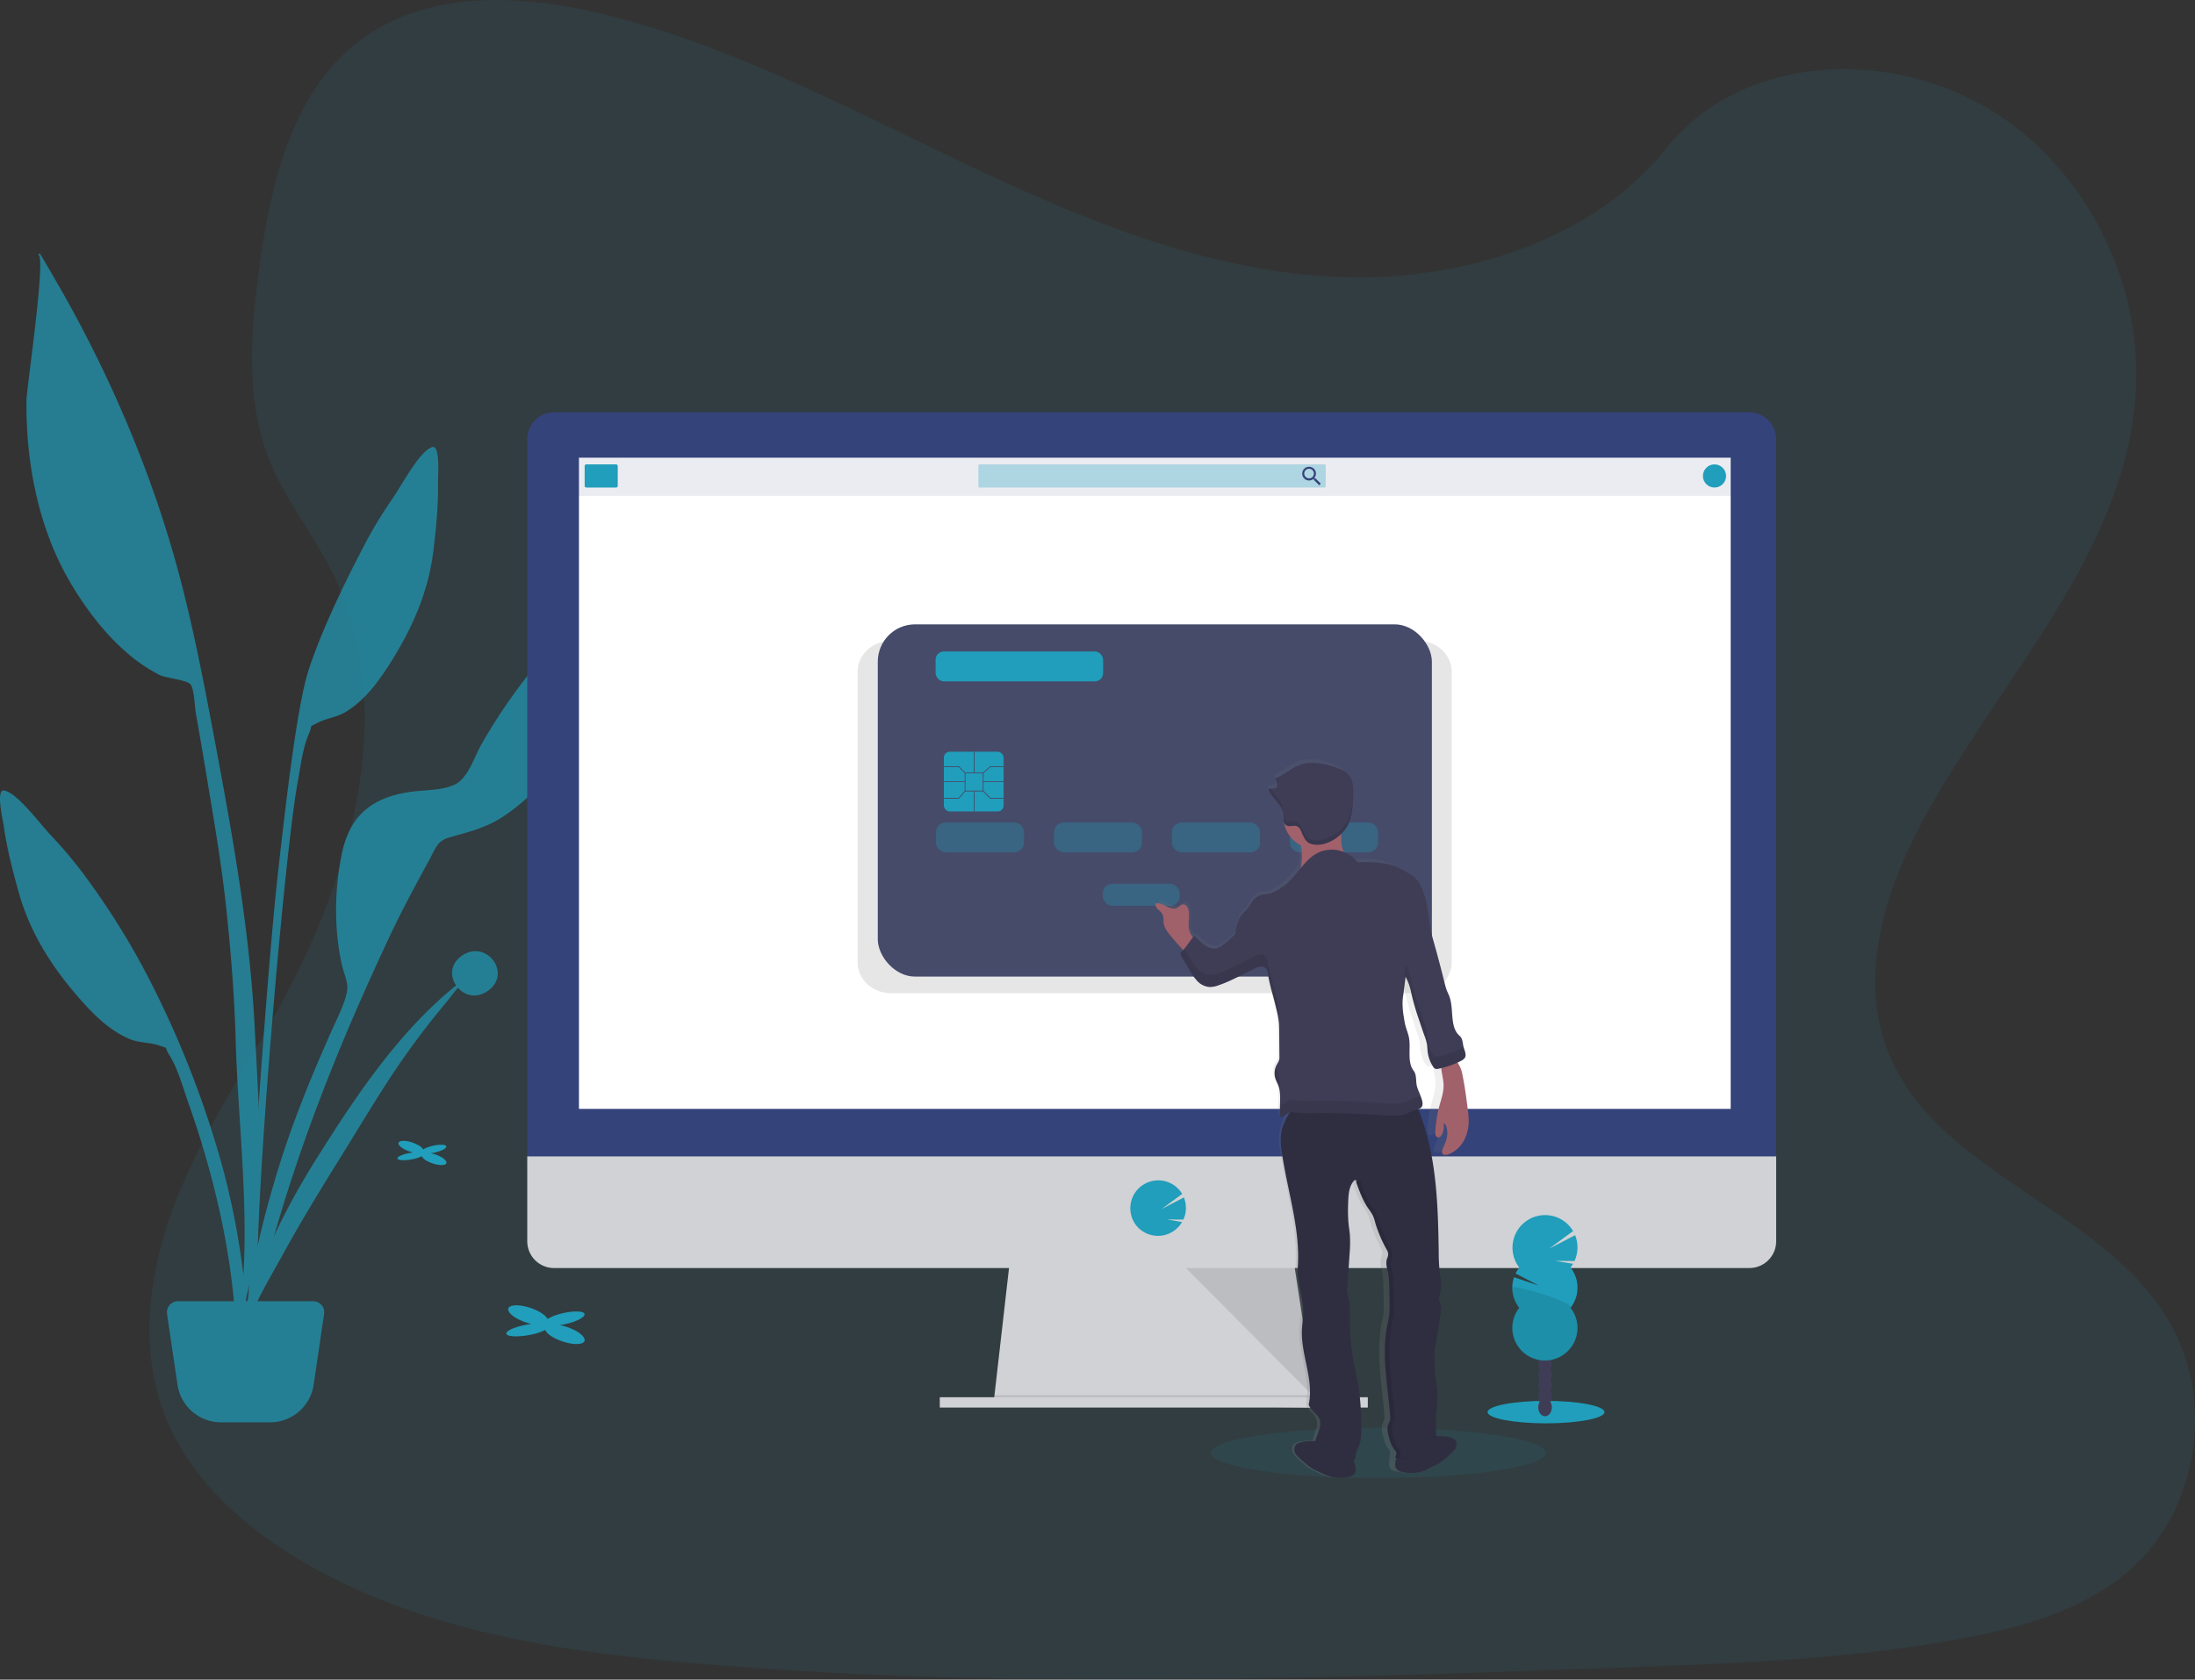 <svg xmlns="http://www.w3.org/2000/svg" width="1098.505" height="840.848"><rect width="100%" height="100%" fill="#333333" stroke="none"/><linearGradient id="a" x1=".5" x2=".5" y1="1" gradientUnits="objectBoundingBox"><stop offset="0" stop-color="gray" stop-opacity=".251"/><stop offset=".54" stop-color="gray" stop-opacity=".122"/><stop offset="1" stop-color="gray" stop-opacity=".102"/></linearGradient><g fill="#209ebb" fill-rule="evenodd" opacity=".687"><path d="M196.44 249.58c4.64-6.6 13.23-23.38 19.75-25.74 4.2-1.52 2.98 14.2 3.03 17.2.2 11.6-.93 23.13-2.32 34.63-2.52 20.75-10.73 39.22-22 56.88-5.8 9.08-12.6 18.28-22.02 23.94-4.34 2.61-9.56 3.05-13.84 5.3-4.99 2.62-2.27.5-4.52 5.7-3.12 7.22-4.12 16.53-5.56 24.22-6.63 35.34-22.68 222.16-19.9 258.11.25 3.19-4.2 3.95-4.42.06-1.18-20.63 9.02-163.45 14.17-210.16s10.36-87.97 15.58-104.13c6.33-19.6 17.78-43.18 27.3-61.46a217.4 217.4 0 0114.75-24.55z"/><path d="M230.83 478.67c12.05-8.85 25.1 7.85 14.19 16.7-6.03 4.89-12.33 3.15-15.88-.93-2.3 2.8-4.46 5.74-6.54 8.22a408.7 408.7 0 00-17.98 23.22c-11.84 16.44-22 33.82-32.6 50.88-10.48 16.84-20.87 33.76-30.36 51.03-8.04 14.62-18.76 31.83-21.52 47.87 4.18-34.01 20.03-66.7 38.91-96.68 18.73-29.73 40.21-62.2 69.2-85.67-2.95-4.34-3.03-10.53 2.58-14.65z"/><path d="M2.1 395.72c6.75 1.32 17.77 16.58 23.34 22.4a217.75 217.75 0 0118.25 21.98 371.87 371.87 0 0132.3 52.67 489.6 489.6 0 0135.92 93.52 385.75 385.75 0 0110.9 61.34c.4 3.88 4.47 33.82-1.4 34.63-5.28.73-3.65-22.74-3.9-25.93-2.88-36-11.5-71.04-23.5-104.97-2.6-7.4-5.03-16.45-9.2-23.1-3.01-4.8-.03-3.12-5.31-4.94-4.54-1.55-9.71-1.17-14.36-3.08-10.1-4.14-18.18-12.18-25.27-20.27-13.77-15.71-24.69-32.71-30.38-52.85-3.15-11.16-6.05-22.4-7.66-33.9-.42-2.98-4.07-18.35.28-17.5z"/><path d="M28.73 141.86c25.4 44.06 46.28 92.46 59.76 141.48 8.17 29.7 13.88 60.18 19.56 90.44 8.78 46.85 17.1 93.7 19.46 141.38 2.38 47.96 7.08 103.28-8.62 149.47 7.84-46.9.37-96.81-.95-144-.63-22.53-2.46-44.84-4.86-67.24-2.33-21.72-6.14-43.34-9.69-64.9q-2.59-15.74-5.39-31.45c-.55-3.13-.78-12.4-2.76-14.54s-12.18-3.02-15.38-4.6a82.53 82.53 0 01-17.85-12.45c-10.27-9.14-19.2-21.08-26.26-32.85-16.32-27.23-22.84-60.47-22.51-92.01.06-6.13 9.91-72.07 5.96-72.98q.35-.42.67-.87 4.5 7.52 8.86 15.12z"/><path d="M302.95 300.77c.39-.56 2.94-4.5 1.66-4.24 2.61-.52-3.6 4.33 2.92 1.36-3.1 2.92-1.31 6.72-1.27 10.65a95.4 95.4 0 01-2.2 18.97 130.09 130.09 0 01-8.84 28.67c-8.96 20.03-24.17 39.3-42.23 51.82-8.91 6.18-17.65 8.29-27.82 11.13-6.42 1.8-6.93 5.12-10.34 11.36-7.1 12.98-14.07 25.9-20.33 39.33a1352.02 1352.02 0 00-21.57 48.36c-23.05 54.92-41.82 111.82-51.67 170.7-.24-34.7 7.78-70.43 17.91-103.51 7.38-24.1 16.98-47.33 27.22-70.32 2.48-5.57 6.24-12.74 7.3-18.89.74-4.3-1.52-8.45-2.55-13-4.03-17.67-3.74-37.47-.2-55.25 3.9-19.6 15.17-28.69 34.25-31.46 6.98-1.02 15.84-.65 22.24-3.62 6.97-3.24 9.84-13.89 13.8-20.72a281.8 281.8 0 0137.82-51.44 122.66 122.66 0 0112.93-11.9c2.89-2.3 9-5.15 10.97-8z"/><path d="M89.05 651.41h67.7a5.51 5.51 0 015.45 6.32l-5.23 35.47a22.05 22.05 0 01-21.81 18.83h-24.52a22.05 22.05 0 01-21.8-18.83l-5.24-35.47a5.51 5.51 0 015.45-6.32z"/></g><path fill="#209ebb" d="M669.59 138.64c-65.63-2.8-128.14-28.8-187.83-57.24S362.95 21.42 298.9 6.35c-41.2-9.7-88.32-11.06-121.52 16.04-31.95 26.05-42.27 71.13-47.82 112.87-4.17 31.48-6.63 64.53 4.8 93.96 7.95 20.44 22.06 37.6 31.81 57.17 33.93 68.1 9.97 152.1-26.83 218.59-17.22 31.2-37.26 60.95-50.57 94.15s-19.47 71.25-7.83 105.13c11.55 33.58 39.06 58.79 68.85 76.52 60.53 36.04 131.85 46.35 201.4 52.19 153.97 12.92 308.75 7.32 463.12 1.72 57.13-2.09 114.5-4.18 170.71-15.02 31.2-6.03 63.42-15.58 86.07-38.65 28.76-29.3 35.9-78.87 16.61-115.59-32.3-61.57-121.69-76.85-144.28-142.97-12.44-36.38.34-76.9 18.4-110.7 38.78-72.38 103.78-135.88 107.2-218.63 2.36-56.82-28.89-113.74-77.2-140.62-50.64-28.22-120.85-24.64-158.21 22-38.47 48.12-106.07 66.6-164.02 64.13z" opacity=".1"/><ellipse cx="689.786" cy="727.316" fill="#209ebb" opacity=".1" rx="83.847" ry="12.575"/><path fill="#d0d2d5" d="M658.66 704.63l-161.44-2.07.48-4.14 7.8-68.3h141.78l10.43 68.3.8 5.18z"/><path d="M658.5 703.6h-80.56l-80.72-1.03.48-4.14h160z" opacity=".1"/><path fill="#d0d2d5" d="M470.32 699.46h214.21v5.17H470.32z"/><path fill="#34437A053" d="M888.9 219.9a13.47 13.47 0 00-13.4-13.54H277.27a13.48 13.48 0 00-13.4 13.54v362.63H888.9z"/><path fill="#d0d2d5" d="M263.87 578.9v42.47a13.4 13.4 0 0013.4 13.41H875.5a13.4 13.4 0 0013.4-13.4V578.9z"/><path fill="#fff" d="M289.74 229.13h576.4V555.1h-576.4z"/><path fill="#209ebb" d="M579.5 618.67a13.98 13.98 0 0010.99-5.33 13.84 13.84 0 001.08-1.6l-7.63-1.28 8.3.06a13.99 13.99 0 00.25-11.07l-11.11 5.77 10.26-7.53a13.97 13.97 0 10-23.1 15.64 13.98 13.98 0 0010.96 5.34z"/><path d="M593.46 634.78l64.4 64.68-9.88-64.68z" opacity=".1"/><path fill="#34437A053" d="M289.29 229.16H866.3v19.05H289.3z" opacity=".1"/><rect width="16.561" height="11.587" x="292.593" y="232.478" fill="#209ebb" rx=".78"/><rect width="173.855" height="11.587" x="489.632" y="232.478" fill="#209ebb" opacity=".3" rx=".58"/><path fill="#34437A053" d="M658.32 239.46h-.42l-.16-.12a3.57 3.57 0 00.83-2.26 3.43 3.43 0 10-3.42 3.45 3.62 3.62 0 002.25-.82l.15.12v.43l2.66 2.65.78-.8zm-3.17 0a2.4 2.4 0 112.38-2.38 2.37 2.37 0 01-2.38 2.38z"/><circle cx="858.033" cy="238.267" r="5.798" fill="#209ebb"/><path d="M709.95 320.83H445.76c-9.15 0-16.57 6.92-16.57 15.45v145.43c0 8.53 7.42 15.46 16.57 15.46h264.2c9.14 0 16.56-6.93 16.56-15.46V336.29c0-8.54-7.41-15.46-16.57-15.46z" opacity=".1"/><rect width="277.298" height="176.337" x="439.296" y="312.547" fill="#454b69" rx="18.67"/><g fill="#209ebb"><rect width="44.084" height="14.957" x="468.423" y="411.732" opacity=".3" rx="4.8"/><rect width="44.084" height="14.957" x="527.465" y="411.732" opacity=".3" rx="4.8"/><rect width="38.576" height="11.017" x="551.863" y="442.435" opacity=".3" rx="4.8"/><rect width="44.084" height="14.957" x="586.507" y="411.732" opacity=".3" rx="4.8"/><rect width="44.084" height="14.957" x="645.548" y="411.732" opacity=".3" rx="4.8"/><rect width="29.915" height="29.915" x="472.355" y="376.309" rx="2.95"/></g><g fill="#454b69"><path d="M492.23 396.19h-9.44v-9.44h9.44zm-9.06-.4h8.66v-8.65h-8.66z"/><path d="M487.31 376.3h.4v10.64h-.4zM487.31 395.99h.4v10.23h-.4zM472.36 391.07h10.62v.39h-10.62zM492.04 391.07h10.24v.39h-10.24zM482.85 387.08l-3.1-3.07h-7.4v-.4h7.57l3.2 3.19zM492.17 387.08l-.26-.29 3.6-3.18h6.76v.4h-6.61zM479.92 399.82h-7.57v-.4h7.4l3.09-3.56.3.26zM502.27 399.82h-6.77l-3.6-3.69.28-.28 3.49 3.57h6.6z"/></g><rect width="83.838" height="14.957" x="468.224" y="326.128" fill="#209ebb" rx="4.1"/><path fill="url(#a)" d="M743.16 658.1a53.75 53.75 0 00-.44-4.66c-.7-5.82-1.41-11.63-2.54-17.37a18.41 18.41 0 00-.9-3.28c-.42-1-.98-1.93-1.4-2.92a.51.51 0 000-.11c.52-.26 1.03-.5 1.54-.78a7.77 7.77 0 001.05-.64 2.97 2.97 0 00.83-.9c.9-1.6-.11-3.63-.58-5.45-.48-1.94-.38-4.28-1.8-5.59-5.12-4.53-2.58-13.77-5.14-20.25-.45-1.14-.96-2.25-1.35-3.4-.3-.91-.51-1.82-.73-2.73q-2.72-11.32-5.73-22.54c-2.1-7.76-1.88-15.84-4.53-23.41a25.18 25.18 0 00-1.94-4.53 12.16 12.16 0 00-3.52-3.8c-3.86-2.67-7.75-4.94-12.28-5.91s-9.42-.82-14.04-.8a14.88 14.88 0 00-6.56-5.12l-.08-.24a16.23 16.23 0 01-.85-2.83 19.35 19.35 0 01-.23-2.9c0-1.04-.04-2.1-.07-3.14l.25-.24a17.55 17.55 0 001.67-2.05 14.35 14.35 0 001.27-2.16 20.1 20.1 0 001.04-2.65 29.9 29.9 0 001.11-5.63c.25-2.23.32-4.53.38-6.76v-2.9a12.2 12.2 0 00-1.68-6.6c-1.64-2.44-4.45-3.62-7.16-4.6-5.43-1.88-11.4-3.12-16.78-1.1-4.26 1.61-7.67 5.13-11.88 6.91a5.23 5.23 0 01.26.5.54.54 0 010 .08c.07.16.14.31.19.48a5.95 5.95 0 01.3 1.13 6.7 6.7 0 010 2.2 7.56 7.56 0 01-4.06.6 12.9 12.9 0 002.56 4.65c.37.47.76.9 1.13 1.4l.57.7a14.7 14.7 0 012.35 3.8 7.4 7.4 0 01.44 1.7c.17 1.15.13 2.47.28 3.62a5.51 5.51 0 00.37 1.44 15.18 15.18 0 008.05 11.3 33.34 33.34 0 010 10.82 2.8 2.8 0 01-.12.6c-2.47 3.1-4.83 6.39-7.87 8.82a28.62 28.62 0 01-4.4 2.84 12.1 12.1 0 01-2.92 1.2c-1.14.27-2.33.23-3.47.51a9.06 9.06 0 00-5.15 4.19 30.29 30.29 0 01-1.9 3.06c-.63.79-1.43 1.43-2.1 2.19-2.43 2.71-3.09 6.65-3.62 10.32a47.29 47.29 0 01-6.2 5.72 9.06 9.06 0 01-2.3 1.33c-2.13.72-4.48-.2-6.33-1.57s-3.31-3.2-5.1-4.6l-.47.7a3.78 3.78 0 01-.38-.43 9.06 9.06 0 01-1.5-3.46c-.64-3.34.59-6.92-.37-10.17-.35-1.18-1.2-2.4-2.38-2.37s-1.92 1.2-2.93 1.76c-1.63.9-3.62.08-5.24-.82s-3.45-1.9-5.21-1.36a3.7 3.7 0 001.35 3.08 8.22 8.22 0 012.19 2.65 11.99 11.99 0 01.3 3.43c.18 2.65 1.81 4.92 3.39 6.99q2.93 3.76 6.14 7.3a2.27 2.27 0 01-1.14.99 2.4 2.4 0 000 1.31 5.33 5.33 0 00.34.86c.2.43.46.84.68 1.23l3.18 5.6.52.9c.21.38.43.74.66 1.11a20.51 20.51 0 002.65 3.63 10.87 10.87 0 001.67 1.43 8.64 8.64 0 001.24.74 7.24 7.24 0 001.92.66 6 6 0 001 .13 6.67 6.67 0 001.04 0 13.88 13.88 0 003.06-.79c6.06-2.13 11.62-5.52 17.38-8.41a9.68 9.68 0 012.53-.98 4.15 4.15 0 01.9-.08 3.33 3.33 0 01.91.16 3.27 3.27 0 01.82.4 2.35 2.35 0 01.98 1.47c.18.91.34 1.75.5 2.62s.35 1.74.53 2.61c.36 1.73.75 3.46 1.2 5.17.24.91.48 1.87.72 2.81.58 2.3 1.15 4.62 1.67 6.94.17.73.32 1.46.46 2.19a33.5 33.5 0 01.58 3.9.34.34 0 010 .09c.1 1.14.1 2.27.11 3.41v3.58l.1 10.57c0 1.52-.82 2.47-1.46 3.84-.13.28-.25.57-.35.86a9.78 9.78 0 00-.3 1.12 2.56 2.56 0 01-.07.36 1.76 1.76 0 01-.06.42c-.05.14 0 .27-.04.4a1.18 1.18 0 000 .4v1.61c0 .11.06.36.09.54l.05.27c.07.26.13.52.22.79.18.54.4 1.07.64 1.6s.48 1.06.67 1.6a10.88 10.88 0 01.33 1.05 2.34 2.34 0 01.05.24c.08.28.14.56.2.85v.2c.05.31.1.63.13.91a.45.45 0 010 .1c0 .36.07.72.1 1.07a34.92 34.92 0 010 3.9l-.12 6.45v.2a1.13 1.13 0 00.13.58.7.7 0 00.6.33 2.3 2.3 0 001.27-.5l2.87-2.09h.18a28.11 28.11 0 00-4.45 12.2 38.96 38.96 0 00.56 8.63c2.65 19.03 8.9 38.23 7.59 57.43-.52 7.57 2.62 14.94 2.6 22.52 0 2.94-.5 5.86-.63 8.8-.55 12.6 5.88 25.36 3.26 37.68.91 3.07 4.34 4.7 5.31 7.74.82 2.58-.36 5.33-1.31 7.86a16 16 0 00-.79 2.71c-2.63 0-5.56.06-7.32.8a10.88 10.88 0 00-1.42.57c-1.62.97-1.73 3.63-.7 5.23s6.77 6.72 8.45 7.56l3.7 1.82a22.13 22.13 0 006.33 2.39 21.68 21.68 0 005.63-.11c1.44-.15 3.03-.4 3.97-1.57 1.31-1.66.64-4.37-.26-6.78a2.42 2.42 0 00.75-1.01 8.04 8.04 0 00.24-1.93 14.5 14.5 0 011.29-3.62c1.51-3.7 1.45-7.84 1.36-11.85a137.47 137.47 0 00-1.35-19.5c-.45-2.73-1.06-5.44-1.59-8.16a134.93 134.93 0 01-2.47-29.9 23.93 23.93 0 00-1-7.2 12.92 12.92 0 01-.24-4.1l1.08-16.58a66.6 66.6 0 00.16-10.15c-.16-1.81-.46-3.62-.64-5.44a82.7 82.7 0 01-.17-10.38c.1-3.72.27-7.72 2.4-10.7a1.67 1.67 0 011.02-.8c.43-.06.56.53.4.91.22.69.46 1.37.7 2.06.07.2.13.39.2.58.12.35.25.7.37 1.06s.19.49.27.73l.35.9a35.6 35.6 0 001.01 2.5c.13.28.22.52.34.78l.43.9a50.21 50.21 0 002.08 3.73c.62.9 1.29 1.82 1.82 2.78a9.2 9.2 0 01.5 1 24.4 24.4 0 011.2 3.85c.31 1.2.68 2.37 1.1 3.52s.9 2.3 1.34 3.42a111.7 111.7 0 003.18 6.63 4.61 4.61 0 01.34.9 4.19 4.19 0 01.1.47 4.14 4.14 0 010 .9 3.8 3.8 0 01-.07.57 4.23 4.23 0 01-.25.81c-1.11 2.55-.22 5.06.27 7.56a47.78 47.78 0 01.62 7.97c0 .9 0 1.82.08 2.66 0 1.1 0 2.2.06 3.3s0 2.38.07 3.56a31.01 31.01 0 01-.15 3.56 8.07 8.07 0 01-.17 1.24c-.2 1.22-.48 2.43-.72 3.62a72.06 72.06 0 00-1.25 14.5q0 2.93.19 5.86a185 185 0 00.43 5.9 562.12 562.12 0 00.89 8.83c.2 1.86.42 3.92.6 5.87s.37 3.9.5 5.83a4.88 4.88 0 01-.57 2.77 6.23 6.23 0 00-.46 1.05 5.65 5.65 0 00-.2.77 8.17 8.17 0 00-.1.9 10.32 10.32 0 00.1 1.9q.07.48.17.92c.13.62.3 1.25.46 1.86a18.78 18.78 0 001.81 4.9 7.24 7.24 0 00.6.9c.06.09.14.17.2.26a6.5 6.5 0 01.52.7 2.2 2.2 0 01.2.34 2.78 2.78 0 01.1 1.57c-.1.55-.29 1.09-.43 1.6l.47.06c-.66 2.1-.97 4.24.14 5.65.91 1.18 2.53 1.41 3.97 1.57a21.3 21.3 0 005.63.11 22.12 22.12 0 006.34-2.39l3.69-1.81c1.68-.84 7.43-5.93 8.45-7.57s.9-4.25-.7-5.22a10.22 10.22 0 00-1.42-.6c-1.63-.67-4.27-.73-6.73-.77-.13-.9-.2-1.9-.24-2.83a78.1 78.1 0 01.2-10.4c.2-2.45.53-4.9.5-7.35a91.4 91.4 0 00-1.03-9.79c-.36-3.26-.4-6.45-.45-9.67-.08-4.75 1.32-9.27 1.92-13.96l1.06-8.26a10.04 10.04 0 00.08-3.03c-.17-.9-.58-1.81-.76-2.72-.37-2.06.57-4.1.86-6.17.33-2.38-.18-4.8-.52-7.2a93.54 93.54 0 01-.62-11.37c-.33-23.38-1-47.28-8.9-69.15-.3-.9-.65-1.8-1-2.65a4.73 4.73 0 00.46-.15 3.18 3.18 0 00.7-.37 1.9 1.9 0 00.28-.2 2.1 2.1 0 00.53-.9 3.42 3.42 0 00.16-1.03 7.3 7.3 0 00-.26-1.8l-.1-.38a41.14 41.14 0 00-1.23-3.55 21.18 21.18 0 01-1.15-3.32c-.56-2.58 0-5.55-1.55-7.64-3.43-4.7-1-11.9-2.44-17.62-.47-1.81-1.16-3.63-1.6-5.44a41.58 41.58 0 01-.6-3.53 44 44 0 01-.68-7.77 33.25 33.25 0 01.35-3.9l1.1-9a26.82 26.82 0 012.56 7.4c.09.37.16.74.24 1.1a130.8 130.8 0 003.62 13.12c.83 2.6 1.64 5.2 2.53 7.77.26.73.52 1.48.75 2.23a17.94 17.94 0 01.55 2.29c.1.62.14 1.25.19 1.87s.08 1.27.14 1.9a17.83 17.83 0 002.63 7.53q.07.08.13.18a2.14 2.14 0 001.1.96 2.43 2.43 0 00.99 0h.05c.48-.1.96-.21 1.43-.33a1.82 1.82 0 00.21-.05c.22 2.8 1.05 5.6 1.13 8.44.09 4.12-1.43 8.07-2.39 12.07a76.92 76.92 0 00-1.62 11.07 4.9 4.9 0 00.14 2.21 1.57 1.57 0 001.64 1.1 2 2 0 001.17-1.04 8.27 8.27 0 001-5.97c.87.18 1.3 1.17 1.52 2.06a12.41 12.41 0 01-.38 7.02c-.54 1.5-1.36 2.89-1.82 4.44a2.32 2.32 0 000 1.48c.46 1.04 1.89.97 2.92.59a14.67 14.67 0 007.7-7.25 22.21 22.21 0 002.25-10.52z" transform="translate(-12.639 -99.056)"/><path fill="#2f2e41" d="M677.66 737.99c-.96 1.17-2.62 1.4-4.13 1.56a23.55 23.55 0 01-5.86.1 23.92 23.92 0 01-6.58-2.37l-3.85-1.81c-1.74-.84-7.72-5.9-8.8-7.54s-.96-4.22.73-5.19a11.78 11.78 0 011.49-.58c2.82-1.12 8.55-.55 11.56-.99a8 8 0 014.27 1c2.97 1.32 8.2 2.36 9.5 5.7 1.01 2.58 3.77 7.57 1.67 10.12zM699 735.5c.97 1.17 2.63 1.4 4.13 1.56a17.68 17.68 0 0012.44-2.27l3.84-1.8c1.76-.85 7.74-5.9 8.8-7.55s.97-4.23-.73-5.19a9.97 9.97 0 00-1.47-.58c-2.83-1.12-8.55-.55-11.56-.99a7.98 7.98 0 00-4.29 1.01c-2.96 1.31-8.15 2.35-9.5 5.7-1.02 2.58-3.79 7.57-1.66 10.12z"/><path fill="#2f2e41" d="M708.34 552.32a45.75 45.75 0 012.42 5.5c8.23 21.75 8.91 45.54 9.26 68.8a87.38 87.38 0 00.64 11.31c.35 2.39.9 4.79.54 7.17-.3 2.06-1.27 4.08-.9 6.12.16.9.6 1.81.77 2.72a9.38 9.38 0 01-.08 3.02l-1.1 8.2c-.63 4.68-2.08 9.17-2 13.9.05 3.2.1 6.43.46 9.62a95.36 95.36 0 011.08 9.73c0 2.45-.3 4.89-.53 7.32a75.82 75.82 0 00-.2 10.35c.12 2.65.43 5.44 1.8 7.67-1.58 2.27-3.14 4.3-5.66 5.44-5.14 2.25-11.04 1.49-16.6.68.32-1.03.79-2.18.34-3.16a5.96 5.96 0 00-.95-1.3 15.4 15.4 0 01-2.47-5.75c-.67-2.45-1.34-5.09 0-7.44a4.71 4.71 0 00.6-2.71c-1.14-15.4-4.58-31.39-1.42-46.52a49.42 49.42 0 00.91-4.87 59.6 59.6 0 00.1-7.08l.03-3.38c-.17-3.51 0-7.1-.73-10.58-.5-2.48-1.44-4.98-.28-7.52a4.12 4.12 0 00-.17-3.62 67.04 67.04 0 01-5.85-13.5 23.43 23.43 0 00-1.24-3.85 27.24 27.24 0 00-2.42-3.74c-2.72-4-4.4-8.63-6.02-13.2.17-.42 0-1-.4-.9a1.7 1.7 0 00-1.07.79c-2.2 2.97-2.4 6.94-2.5 10.65a78.6 78.6 0 00.18 10.33c.18 1.81.5 3.63.66 5.44a63.66 63.66 0 01-.16 10.09l-1.11 16.43a11.86 11.86 0 00.23 4.09 22.86 22.86 0 011.05 7.15 128.53 128.53 0 002.61 29.7c.55 2.72 1.19 5.38 1.66 8.09a132.35 132.35 0 011.4 19.4c.1 4 .16 8.16-1.41 11.78a13.5 13.5 0 00-1.34 3.63 7.5 7.5 0 01-.26 1.92c-.46 1.18-1.8 1.7-3.09 1.96a25.14 25.14 0 01-7.13.51 4 4 0 01-1.62-.36c-.9-.46-1.36-1.44-2.04-2.18-1.45-1.6-3.88-2.08-5.21-3.78-1.67-2.14-.97-5.23 0-7.75s2.2-5.24 1.36-7.82c-1.01-3.01-4.53-4.64-5.53-7.69 2.72-12.27-3.97-24.95-3.4-37.5.14-2.92.64-5.82.65-8.75 0-7.54-3.23-14.88-2.72-22.4 1.37-19.1-5.14-38.19-7.9-57.15a36.91 36.91 0 01-.58-8.58c.41-4.74 2.61-9.16 5.26-13.12 1.9-2.83 4.18-5.61 7.33-6.94 2.59-1.1 5.49-1.08 8.3-1.06 7 .05 14.02.1 21.03.23a69.19 69.19 0 0114.23 1.27c3.79.87 7.34 2.64 11.2 3.19z"/><path d="M679.41 591.5a1.73 1.73 0 011.06-.8c.46-.06.6.52.42.91 1.61 4.53 3.26 9.2 6 13.2a26.48 26.48 0 012.44 3.74 24.34 24.34 0 011.24 3.84 67.5 67.5 0 005.84 13.5 4.1 4.1 0 01.17 3.63c-1.16 2.54-.21 5.04.3 7.52.7 3.47.55 7.06.72 10.57 0 1.1 0 2.2.06 3.29a57.76 57.76 0 01-.08 7.08c-.2 1.64-.59 3.26-.9 4.87-3.16 15.14.27 31.1 1.42 46.52a4.7 4.7 0 01-.6 2.72c-1.38 2.34-.71 4.98 0 7.44a15.15 15.15 0 002.47 5.74 6.62 6.62 0 01.9 1.3c.45.98 0 2.14-.34 3.16a69.89 69.89 0 007.41.79 53.62 53.62 0 01-9.61-.79c.3-1.02.78-2.18.33-3.16a5.96 5.96 0 00-.95-1.3 15.4 15.4 0 01-2.47-5.74c-.67-2.46-1.34-5.1 0-7.44a4.71 4.71 0 00.6-2.72c-1.14-15.4-4.58-31.38-1.42-46.52a49.41 49.41 0 00.91-4.87 59.6 59.6 0 00.1-7.08c0-1.1-.05-2.2-.08-3.29-.16-3.5 0-7.1-.73-10.57-.5-2.48-1.44-4.99-.28-7.52a4.12 4.12 0 00-.17-3.63 67.05 67.05 0 01-5.85-13.5 24.34 24.34 0 00-1.23-3.85 27.23 27.23 0 00-2.43-3.74c-2.63-3.81-4.25-8.2-5.79-12.56a9.2 9.2 0 00.54-.75z" opacity=".1"/><path fill="#a1616a" d="M595.05 465.21c-.68-3.32.6-6.88-.4-10.12-.36-1.17-1.25-2.38-2.47-2.35s-2 1.2-3.05 1.74c-1.7.91-3.76.09-5.43-.8s-3.63-1.9-5.44-1.37a3.6 3.6 0 001.41 3.06 8.44 8.44 0 012.28 2.65 11.55 11.55 0 01.31 3.41c.2 2.63 1.82 4.9 3.53 6.95a124.31 124.31 0 008.54 9.47s4.53-5.65 4.47-6.64-1.61-1.81-2.18-2.56a8.67 8.67 0 01-1.57-3.44zM731 534.79a17.6 17.6 0 01.9 3.26c1.18 5.7 1.93 11.5 2.66 17.28.19 1.54.39 3.09.44 4.64a21.17 21.17 0 01-2.2 10.68 14.94 14.94 0 01-8 7.25c-1.07.38-2.56.45-3.03-.58a2.23 2.23 0 010-1.48c.42-1.54 1.28-2.93 1.81-4.42a11.91 11.91 0 00.4-6.98c-.22-.9-.68-1.87-1.58-2.06a7.93 7.93 0 01-1.05 5.95 2.06 2.06 0 01-1.21 1.03 1.64 1.64 0 01-1.72-1.1 4.74 4.74 0 01-.14-2.2 74.04 74.04 0 011.69-11.02c1-3.98 2.58-7.9 2.47-12-.1-3.72-1.57-7.37-1.15-11.06a.9.9 0 01.67-.9 24.47 24.47 0 013.2-1.06c.64-.16 2.83-.9 3.45-.58s.65 1.93.9 2.49c.48.93 1.07 1.85 1.49 2.86z"/><circle cx="657.679" cy="409.54" r="15.175" fill="#a1616a"/><path fill="#a1616a" d="M671.28 420.52a17.1 17.1 0 00.22 2.9 15.4 15.4 0 00.91 2.8 16.43 16.43 0 002.12 4.18 6.2 6.2 0 003.84 2.5 109.14 109.14 0 01-32.82 9.48 13.85 13.85 0 004.35-4.65 13.13 13.13 0 001.15-3.78 31.7 31.7 0 00-1.42-16.37c-.2-.5-.38-1.14 0-1.56a1.55 1.55 0 01.54-.35 33.71 33.71 0 0114.26-2.66c1.25 0 2.5.06 3.75.15.67.06 2.15-.09 2.72.4s.32 2.41.33 3.2z"/><path fill="#3f3d56" d="M679.3 431.6a16.25 16.25 0 00-19.42-4.85c-7.25 3.45-10.78 11.78-17.13 16.6a29.9 29.9 0 01-4.6 2.84 12.85 12.85 0 01-3.03 1.2c-1.18.26-2.42.23-3.62.5a9.3 9.3 0 00-5.37 4.17 28.23 28.23 0 01-1.98 3.05c-.66.78-1.48 1.43-2.18 2.18-2.53 2.72-3.22 6.61-3.79 10.27a48.66 48.66 0 01-6.45 5.68 9.06 9.06 0 01-2.4 1.32c-2.22.73-4.67-.19-6.57-1.56s-3.43-3.17-5.3-4.53a169.8 169.8 0 01-5.33 7.25 2.3 2.3 0 01-1.2.98c-.34 1.16.48 2.35 1.1 3.39l3.3 5.56a28.2 28.2 0 004 5.6 9.38 9.38 0 006.08 2.85 12.02 12.02 0 004.27-.82c6.34-2.12 12.1-5.5 18.12-8.38a8.05 8.05 0 013.55-1.04 2.87 2.87 0 012.81 2.02c.69 3.48 1.37 6.94 2.31 10.34q1.35 4.84 2.5 9.7a41.88 41.88 0 011.08 6.07c.1 1.16.1 2.31.13 3.48l.12 14.06c0 1.53-.85 2.47-1.52 3.83a9.06 9.06 0 00-.43 6.76c.37 1.1.96 2.1 1.38 3.2 1 2.61.96 5.5.9 8.3l-.11 6.41a1.34 1.34 0 00.13.78c.4.6 1.34.25 1.93-.16l2.97-2.03a68.52 68.52 0 0012.12.59 408.8 408.8 0 0134.52 1.1c3.85.27 7.8.56 11.43-.72 1.81-.65 3.53-1.7 5.43-2.21a4.96 4.96 0 002.15-.9c1.05-.98.77-2.72.35-4.05-.38-1.2-.81-2.38-1.29-3.54a21.5 21.5 0 01-1.2-3.3c-.57-2.56 0-5.52-1.6-7.6-3.57-4.67-1.04-11.86-2.55-17.54-.48-1.8-1.2-3.62-1.65-5.43a35.7 35.7 0 01-.64-3.52 41.17 41.17 0 01-.7-7.74 31.02 31.02 0 01.37-3.87l1.13-8.95a28.5 28.5 0 012.92 8.46 124.25 124.25 0 003.8 13.05c.86 2.58 1.7 5.16 2.63 7.72a25.14 25.14 0 011.35 4.53c.2 1.24.21 2.51.36 3.75a17.11 17.11 0 002.71 7.5 2.46 2.46 0 001.3 1.14 2.58 2.58 0 001.1 0 44.34 44.34 0 0011.53-3.99 4.7 4.7 0 001.95-1.52c.97-1.6-.12-3.58-.6-5.4s-.4-4.26-1.92-5.56c-5.31-4.53-2.71-13.7-5.33-20.15-.47-1.14-1.02-2.23-1.41-3.4-.31-.9-.54-1.8-.77-2.71q-2.78-11.26-5.96-22.44c-2.19-7.72-1.95-15.76-4.72-23.3a24.57 24.57 0 00-2.02-4.52 12.37 12.37 0 00-3.62-3.78c-4.01-2.66-8.05-4.91-12.77-5.87s-9.84-.91-14.65-.86zM643.9 413.25c-2.05-1.1-1.5-4.09-1.82-6.34-.72-4.72-6.03-7.51-7.25-12.11a8.15 8.15 0 004.22-.6 6.47 6.47 0 00-.85-4.43c4.38-1.8 7.93-5.26 12.37-6.86 5.6-2.02 11.77-.78 17.46 1.1 2.82.9 5.75 2.14 7.45 4.57 1.87 2.68 1.81 6.18 1.74 9.44-.15 5.11-.36 10.4-2.64 14.98-2.89 5.82-11.08 11.21-17.86 9.64-2.81-.65-3.63-2.43-4.83-4.88-.74-1.52-1.02-3.29-2.72-4.08s-3.62.46-5.28-.43z"/><g opacity=".1"><path d="M640.6 552.7a.33.33 0 000 .07c.38.61 1.33.26 1.92-.16l3.01-2.07a68.51 68.51 0 0012.12.58 408.8 408.8 0 0134.53 1.1c3.84.27 7.8.56 11.42-.72 1.81-.65 3.54-1.69 5.44-2.21a6.25 6.25 0 001.87-.67c.22.6.43 1.2.62 1.81.43 1.37.7 3.07-.34 4.04a4.96 4.96 0 01-2.15.9c-1.89.52-3.63 1.57-5.44 2.22-3.62 1.28-7.58.99-11.42.71a412.21 412.21 0 00-34.53-1.1 68.52 68.52 0 01-12.1-.58l-3 2.08c-.6.42-1.55.77-1.94.16a1.34 1.34 0 01-.13-.78q.06-2.69.11-5.39zM706.35 497.37a28.5 28.5 0 00-2.92-8.46l-1.13 8.95c-.07.56-.15 1.12-.21 1.69a27.76 27.76 0 01-.16-3.88 31.02 31.02 0 01.37-3.88l1.13-8.95a28.5 28.5 0 012.92 8.46 124.25 124.25 0 003.8 13.06c.86 2.58 1.7 5.16 2.63 7.71a25.37 25.37 0 011.35 4.53c.2 1.25.2 2.51.35 3.76a16.98 16.98 0 002.72 7.49 2.4 2.4 0 001.28 1.14 2.58 2.58 0 001.11-.04 44.34 44.34 0 0011.53-4 7.25 7.25 0 001.35-.85c.48 1.81 1.57 3.8.6 5.39a4.7 4.7 0 01-1.95 1.52 44.34 44.34 0 01-11.53 3.99 2.58 2.58 0 01-1.11 0 2.41 2.41 0 01-1.28-1.14 17.01 17.01 0 01-2.72-7.5c-.14-1.24-.15-2.5-.35-3.75a25.15 25.15 0 00-1.35-4.53c-.9-2.56-1.81-5.13-2.62-7.72a124.23 124.23 0 01-3.81-12.99zM705.41 522.04v1.22c.02-.41.01-.8 0-1.22zM639.7 537.28c1 2.62.96 5.5.91 8.3v2.2a14.96 14.96 0 00-.9-4.43c-.42-1.09-1.01-2.1-1.38-3.2a9.06 9.06 0 01.07-5.9c.37 1.04.9 2 1.3 3.03zM592.15 475.67l.52-.67 2.71 4.53a27.94 27.94 0 004 5.6 9.38 9.38 0 006.07 2.94 12.21 12.21 0 004.26-.81c6.34-2.13 12.1-5.51 18.12-8.4a8.05 8.05 0 013.5-1.06 2.88 2.88 0 012.81 2.03c.69 3.47 1.37 6.93 2.31 10.33q1.35 4.84 2.5 9.7a41.88 41.88 0 011.08 6.06c.1 1.16.1 2.33.12 3.5l.13 14.06a3.38 3.38 0 01-.05.62l-.08-8.62a34.42 34.42 0 00-.12-3.49 41.87 41.87 0 00-1.09-6.06q-1.16-4.86-2.49-9.7c-.9-3.4-1.62-6.86-2.31-10.34a2.87 2.87 0 00-2.8-2.02 8.06 8.06 0 00-3.56 1.04c-6 2.88-11.78 6.26-18.12 8.38a12.02 12.02 0 01-4.27.82 9.38 9.38 0 01-6.06-2.94 28.2 28.2 0 01-4-5.6c-1.1-1.86-2.2-3.7-3.3-5.56-.62-1.04-1.44-2.23-1.1-3.4a2.3 2.3 0 001.22-.94z"/></g><g opacity=".1"><path d="M638.98 391.97a6.34 6.34 0 00-.83-2.22q.38-.15.76-.32a6.34 6.34 0 01.07 2.54zM642.04 404.67c.35 2.3-.19 5.28 1.82 6.35 1.64.9 3.62-.37 5.24.4s1.94 2.57 2.72 4.09c1.18 2.45 2.02 4.21 4.83 4.87 6.77 1.58 14.97-3.82 17.86-9.64 2.28-4.58 2.48-9.87 2.64-14.98v2.21c-.16 5.11-.36 10.4-2.64 14.98-2.89 5.82-11.09 11.21-17.86 9.64-2.81-.66-3.63-2.43-4.83-4.88-.75-1.52-1.02-3.29-2.72-4.08s-3.62.48-5.25-.4c-2.03-1.1-1.5-4.1-1.8-6.35-.72-4.72-6.04-7.5-7.25-12.11a7.13 7.13 0 00.98.06c1.95 3.37 5.67 5.96 6.26 9.84z"/></g><path fill="#209ebb" d="M288.1 666.17a27.44 27.44 0 00-7.97-2.81 36.9 36.9 0 005.96-1.35c5.17-1.64 7.78-3.83 5.82-4.9s-7.74-.63-12.92 1a20.2 20.2 0 00-4.96 2.2c-.53-1.12-1.98-2.44-4.26-3.7-4.6-2.52-10.77-3.8-13.8-2.84s-1.75 3.78 2.86 6.35a27.84 27.84 0 007.14 2.65 41.5 41.5 0 00-4.91.9c-5.63 1.36-8.9 3.4-7.25 4.54s7.49 1.02 13.12-.33a24.96 24.96 0 005.91-2.1c.46 1.18 1.94 2.57 4.33 3.88 4.6 2.52 10.77 3.8 13.8 2.85s1.71-3.82-2.88-6.34zM220.6 579.1a17.07 17.07 0 00-5-1.77 22.42 22.42 0 003.75-.84c3.23-1.02 4.87-2.4 3.62-3.07s-4.84-.39-8.08.63a12.52 12.52 0 00-3.1 1.38 6.25 6.25 0 00-2.72-2.3c-2.87-1.6-6.74-2.4-8.63-1.82s-1.09 2.36 1.81 3.95a17.6 17.6 0 004.53 1.66 28.05 28.05 0 00-3.09.54c-3.52.84-5.56 2.13-4.53 2.85s4.69.65 8.2-.2a15.6 15.6 0 003.7-1.3 5.9 5.9 0 002.73 2.42c2.88 1.59 6.75 2.39 8.64 1.82s1.05-2.37-1.83-3.96z"/><ellipse cx="773.716" cy="706.905" fill="#209ebb" rx="29.254" ry="5.626"/><g fill="#3f3d56"><ellipse cx="773.226" cy="704.513" rx="3.406" ry="4.457"/><ellipse cx="773.226" cy="699.068" rx="3.406" ry="4.457"/><ellipse cx="773.226" cy="693.614" rx="3.406" ry="4.457"/><ellipse cx="773.226" cy="688.169" rx="3.406" ry="4.457"/><ellipse cx="773.226" cy="682.715" rx="3.406" ry="4.457"/><ellipse cx="773.226" cy="677.27" rx="3.406" ry="4.457"/><ellipse cx="773.226" cy="671.816" rx="3.406" ry="4.457"/></g><path fill="#209ebb" d="M785.97 634.53a16.48 16.48 0 001.27-1.87l-8.95-1.47 9.68.08a16.36 16.36 0 00.31-12.93l-12.99 6.74 11.98-8.8a16.3 16.3 0 10-26.94 18.25 16.63 16.63 0 00-1.86 2.98l11.62 6.03-12.4-4.16a16.45 16.45 0 00-.85 5.24 16.2 16.2 0 003.5 10.08 16.3 16.3 0 1025.64 0 16.3 16.3 0 000-20.17z"/><path d="M756.84 644.61a16.2 16.2 0 003.5 10.08 16.3 16.3 0 1025.64 0c2.18-2.77-29.14-11.91-29.14-10.08z" opacity=".1"/></svg>